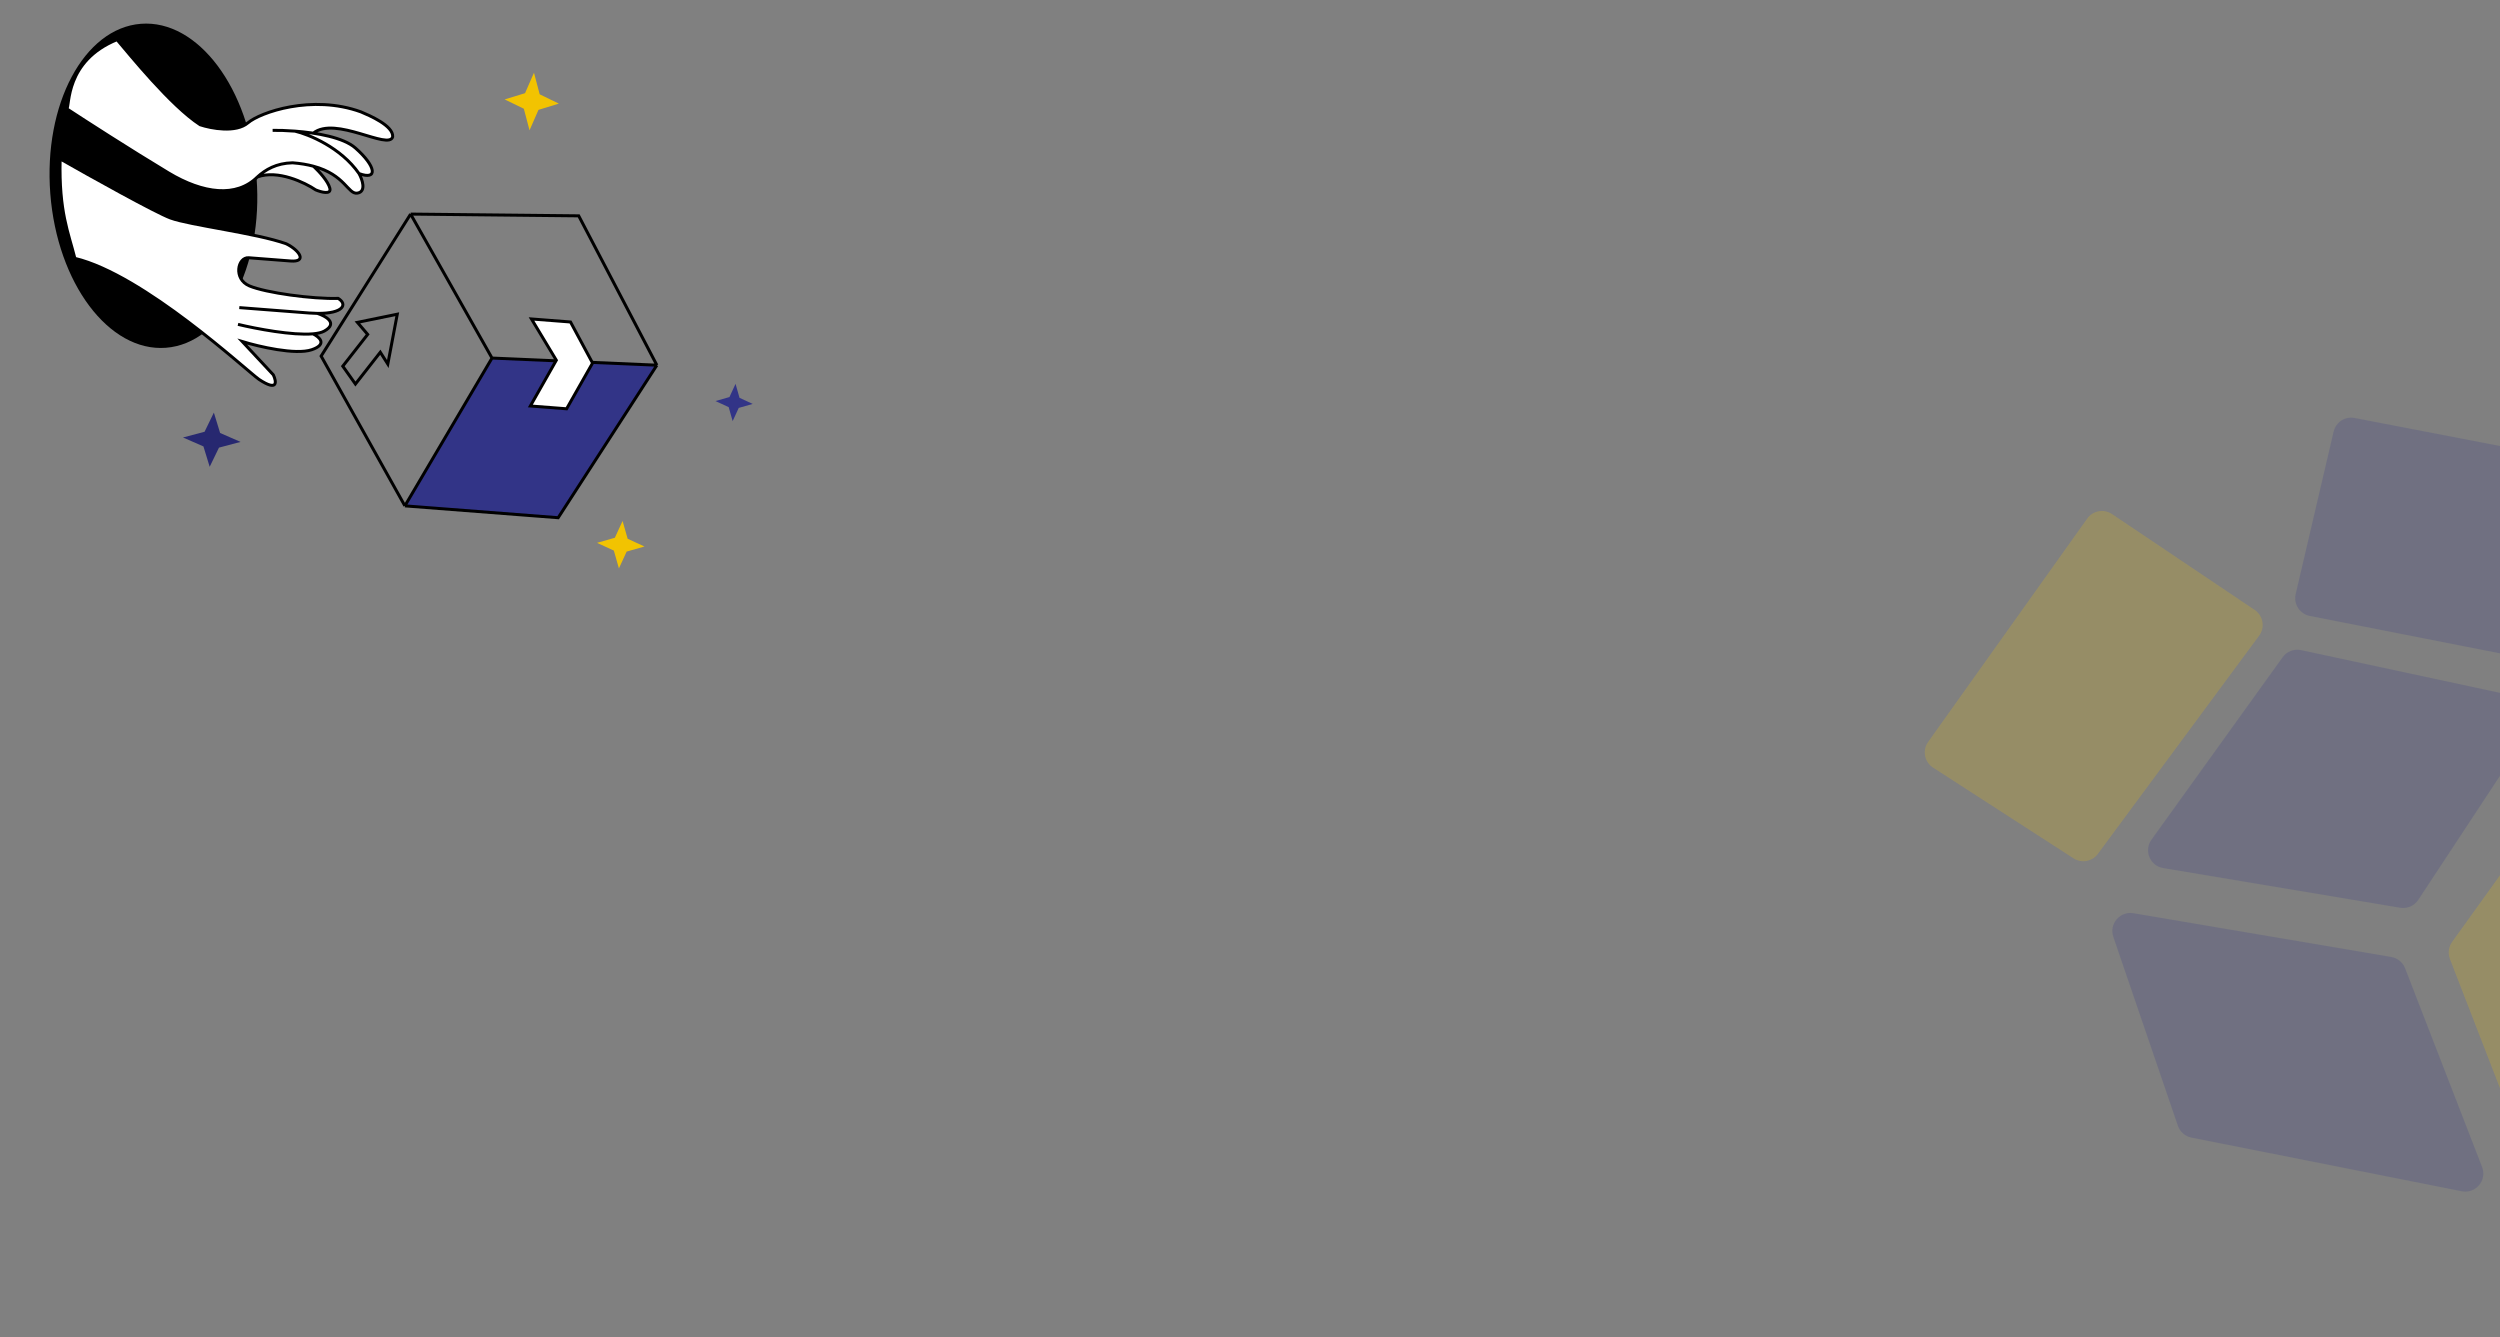 <svg width="415" height="222" viewBox="0 0 415 222" fill="none" xmlns="http://www.w3.org/2000/svg">
<rect x="0" y="0" width="415" height="222" fill="#808080" stroke="none"/>
<path d="M63.131 58.471L59 63.749L56.902 60.788L61.033 55.51L59.326 53.513L65.947 52.159L64.376 60.433L63.131 58.471Z" stroke="black" stroke-width="0.5"/>
<path d="M67.21 83.973L81.673 59.438L109.042 60.622L92.656 85.941L67.21 83.973Z" fill="#323487"/>
<path d="M67.21 83.973L81.673 59.438M67.21 83.973L92.656 85.941L109.042 60.622M67.21 83.973L53.308 59.111L68.162 35.538M81.673 59.438L109.042 60.622M81.673 59.438L68.162 35.538M109.042 60.622L96.065 35.83L68.162 35.538" stroke="black" stroke-width="0.5"/>
<path d="M94.703 53.45L88.226 52.949L92.35 59.798L88.04 67.394L94.054 67.859L98.365 60.263L94.703 53.45Z" fill="white" stroke="black" stroke-width="0.5"/>
<ellipse cx="17.17" cy="26.971" rx="17.17" ry="26.971" transform="matrix(0.997 -0.077 0.077 0.997 6.274 5.272)" fill="black"/>
<path d="M11.09 18.064C11.589 17.636 10.774 10.11 19.425 6.581C21.559 9.078 28.352 17.533 33.226 20.708C35.041 21.315 39.169 22.101 41.163 20.389C43.157 18.678 51.772 15.613 59.92 18.575C61.273 19.146 65.329 20.859 65.185 22.713C64.543 24.996 55.685 19.18 51.991 22.107C54.777 22.528 57.533 23.283 58.992 24.567C62.478 27.635 62.761 29.989 59.594 28.811C60.139 29.786 60.852 31.8 59.343 32.056C57.746 32.328 57.355 29.016 52 27.585L52.227 27.775C52.951 28.453 54.468 30.094 54.752 31.235C55.037 32.377 53.305 31.901 52.403 31.52C50.593 30.291 46.123 28.142 42.729 29.372C39.27 32.836 33.736 32.175 27.954 28.697C21.55 24.843 14.043 20.002 11.09 18.064Z" fill="white"/>
<path d="M51.991 22.107C55.685 19.18 64.543 24.996 65.185 22.713C65.329 20.859 61.273 19.146 59.92 18.575C51.772 15.613 43.157 18.678 41.163 20.389C39.169 22.101 35.041 21.315 33.226 20.708C28.352 17.533 21.559 9.078 19.425 6.581C10.774 10.11 11.589 17.636 11.09 18.064C14.043 20.002 21.55 24.843 27.954 28.697C33.736 32.175 39.27 32.836 42.729 29.372M45.255 21.639C46.228 21.625 47.534 21.658 48.969 21.768M59.594 28.811C62.761 29.989 62.478 27.635 58.992 24.567C56.996 22.811 52.575 22.045 48.969 21.768M59.594 28.811C56.579 24.473 51.254 22.308 48.969 21.768M59.594 28.811C60.139 29.786 60.852 31.8 59.343 32.056C57.746 32.328 57.355 29.016 52 27.585M42.729 29.372C44.083 28.15 45.87 27.086 48.562 27.025C49.896 27.128 51.029 27.326 52 27.585M42.729 29.372C46.123 28.142 50.593 30.291 52.403 31.52C53.305 31.901 55.037 32.377 54.752 31.235C54.468 30.094 52.951 28.453 52.227 27.775L52 27.585" stroke="black" stroke-width="0.5"/>
<path d="M28.306 36.187C25.772 35.244 15.034 29.252 9.982 26.374C9.763 35.219 11.363 38.608 12.428 42.888C23.852 45.637 40.784 61.406 42.989 62.975C46.177 65.088 45.908 63.357 45.374 62.227L40.217 56.698C42.945 57.53 49.071 58.968 51.748 58.056C54.425 57.143 52.999 55.918 51.952 55.419C52.749 55.35 53.405 55.203 53.849 54.953C56.185 53.641 54.043 52.452 52.68 52.021C57.01 52.071 57.749 50.506 56.13 49.532C51.93 49.674 44.101 48.602 41.397 47.46C38.692 46.318 39.442 42.645 41.292 42.788L48.232 43.325C51.008 43.539 49.764 41.577 47.522 40.471C42.541 38.687 31.473 37.364 28.306 36.187Z" fill="white"/>
<path d="M39.722 51.062C41.727 51.217 46.847 51.613 51.288 51.957C51.788 51.995 52.251 52.016 52.68 52.021M39.507 53.844C42.59 54.586 48.554 55.714 51.952 55.419M52.68 52.021C57.01 52.071 57.749 50.506 56.13 49.532C51.93 49.674 44.101 48.602 41.397 47.46C38.692 46.318 39.442 42.645 41.292 42.788C42.681 42.895 46.012 43.153 48.233 43.325C51.008 43.539 49.764 41.577 47.522 40.471C42.541 38.687 31.473 37.364 28.306 36.187C25.772 35.244 15.034 29.252 9.982 26.374C9.763 35.219 11.363 38.608 12.428 42.888C23.852 45.637 40.784 61.406 42.989 62.975C46.177 65.088 45.908 63.357 45.374 62.227L40.217 56.698C42.945 57.53 49.071 58.968 51.748 58.056C54.425 57.143 52.999 55.918 51.952 55.419M52.68 52.021C54.043 52.452 56.185 53.641 53.849 54.953C53.405 55.203 52.749 55.35 51.952 55.419" stroke="black" stroke-width="0.5"/>
<path d="M103.348 86.48L104.189 89.436L106.98 90.721L104.025 91.562L102.739 94.353L101.898 91.398L99.108 90.112L102.063 89.271L103.348 86.48Z" fill="#F2C301"/>
<path d="M35.502 68.491L36.539 71.875L39.934 73.359L36.352 74.305L34.806 77.489L33.77 74.105L30.375 72.62L33.957 71.675L35.502 68.491Z" fill="#272870"/>
<path d="M122.1 63.719L122.76 66.041L124.953 67.051L122.631 67.712L121.621 69.905L120.961 67.583L118.768 66.573L121.09 65.912L122.1 63.719Z" fill="#323487"/>
<path d="M88.642 12.072L89.587 15.655L92.771 17.2L89.388 18.237L87.903 21.632L86.957 18.049L83.774 16.504L87.157 15.467L88.642 12.072Z" fill="#F2C301"/>
<g opacity="0.2">
<path d="M357.143 139.389L378.916 109.102C379.612 108.133 380.816 107.669 381.982 107.92L418.657 115.799C420.72 116.242 421.693 118.62 420.532 120.382L401.433 149.378C400.78 150.37 399.603 150.883 398.432 150.687L359.083 144.099C356.892 143.732 355.846 141.193 357.143 139.389Z" fill="#323487"/>
<path d="M396.95 158.855L354.151 151.593C351.908 151.213 350.075 153.369 350.81 155.521L361.526 186.871C361.872 187.884 362.731 188.635 363.781 188.843L408.647 197.75C410.967 198.21 412.883 195.929 412.028 193.723L399.246 160.729C398.864 159.744 397.992 159.032 396.95 158.855Z" fill="#323487"/>
<path d="M387.38 71.645L381.081 98.621C380.695 100.275 381.757 101.919 383.423 102.247L426.017 110.624C427.461 110.908 428.897 110.103 429.409 108.723L439.22 82.265C439.864 80.528 438.795 78.627 436.975 78.276L390.87 69.382C389.288 69.076 387.747 70.076 387.38 71.645Z" fill="#323487"/>
<path d="M375.017 105.523L348.244 141.748C347.303 143.021 345.534 143.344 344.203 142.485L320.883 127.42C319.447 126.492 319.075 124.552 320.068 123.159L346.477 86.083C347.42 84.76 349.245 84.427 350.594 85.334L374.277 101.25C375.696 102.204 376.033 104.149 375.017 105.523Z" fill="#F2C301"/>
<path d="M419.019 191.029L406.687 159.196C406.321 158.251 406.456 157.185 407.048 156.362L429.711 124.808C431.101 122.873 434.084 123.253 434.945 125.475L447.522 157.94C447.894 158.899 447.748 159.982 447.135 160.809L424.227 191.731C422.821 193.63 419.873 193.232 419.019 191.029Z" fill="#F2C301"/>
</g>
</svg>
